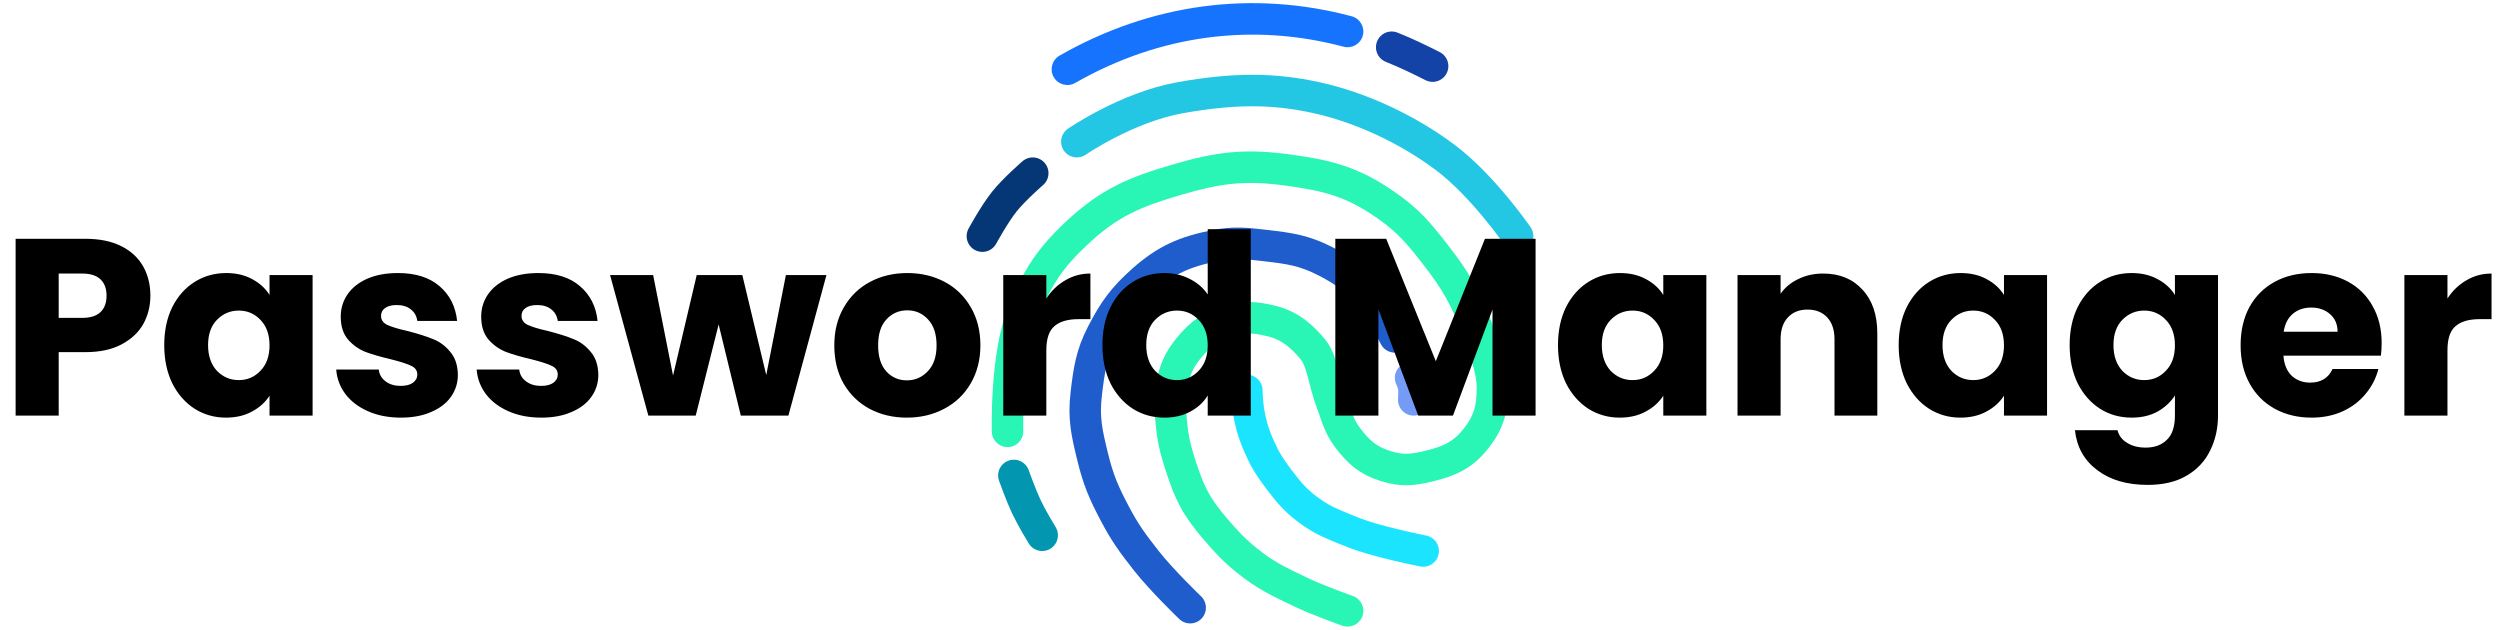 <svg width="397" height="100" viewBox="0 0 397 100" fill="none" xmlns="http://www.w3.org/2000/svg">
<path d="M157.502 68.574C157.543 69.954 158.695 71.04 160.075 70.999C161.455 70.958 162.541 69.806 162.5 68.426L157.502 68.574ZM162.501 49.5L160.19 48.545L160.19 48.545L162.501 49.5ZM171.001 37L172.711 38.824L172.711 38.824L171.001 37ZM187.001 28.5L187.701 30.9L187.001 28.5ZM204.501 27L204.837 24.523L204.501 27ZM220.001 32.5L221.423 30.444L220.001 32.5ZM228.001 40.5L229.975 38.966L228.001 40.5ZM234.501 52L236.834 51.103L234.501 52ZM234.501 69.5L232.524 67.97L232.524 67.97L234.501 69.5ZM227.001 74L227.594 76.429L227.001 74ZM220.001 74L219.238 76.381L220.001 74ZM214.001 69.5L215.992 67.988L214.001 69.5ZM211.501 64L213.836 63.106L213.836 63.106L211.501 64ZM202.001 51L202.597 48.572L202.001 51ZM195.001 51L195.715 53.396L195.001 51ZM189.001 55L190.902 56.623L189.001 55ZM186.001 61.5L188.457 61.966L186.001 61.5ZM186.001 67L183.511 67.229L186.001 67ZM187.501 74L185.122 74.77L187.501 74ZM193 84L194.896 82.371L194.896 82.371L193 84ZM198.001 89L199.572 87.055L198.001 89ZM206.501 94L207.585 91.747L206.501 94ZM213.174 99.359C214.477 99.816 215.904 99.13 216.36 97.827C216.817 96.524 216.131 95.097 214.828 94.641L213.174 99.359ZM160.001 68.5C162.5 68.426 162.5 68.426 162.5 68.426C162.5 68.426 162.5 68.426 162.5 68.426C162.5 68.427 162.5 68.426 162.5 68.426C162.5 68.425 162.5 68.424 162.5 68.422C162.5 68.418 162.499 68.411 162.499 68.401C162.499 68.381 162.498 68.351 162.497 68.309C162.495 68.226 162.493 68.1 162.491 67.936C162.487 67.608 162.484 67.127 162.489 66.526C162.5 65.322 162.543 63.647 162.673 61.765C162.937 57.923 163.545 53.517 164.811 50.455L160.19 48.545C158.597 52.4 157.955 57.493 157.684 61.422C157.546 63.426 157.501 65.204 157.489 66.482C157.484 67.122 157.487 67.638 157.491 67.998C157.493 68.178 157.496 68.319 157.498 68.416C157.499 68.465 157.5 68.503 157.501 68.529C157.501 68.543 157.501 68.553 157.502 68.561C157.502 68.564 157.502 68.567 157.502 68.57C157.502 68.571 157.502 68.572 157.502 68.573C157.502 68.573 157.502 68.573 157.502 68.574C157.502 68.574 157.502 68.574 160.001 68.5ZM164.811 50.455C166.947 45.289 168.694 42.591 172.711 38.824L169.291 35.176C164.696 39.486 162.566 42.8 160.19 48.545L164.811 50.455ZM172.711 38.824C177.476 34.355 181.109 32.822 187.701 30.9L186.301 26.1C179.308 28.14 174.848 29.965 169.291 35.176L172.711 38.824ZM187.701 30.9C194.011 29.06 197.773 28.61 204.165 29.477L204.837 24.523C197.635 23.546 193.161 24.099 186.301 26.1L187.701 30.9ZM204.165 29.477C210.313 30.311 213.738 31.209 218.579 34.556L221.423 30.444C215.697 26.485 211.418 25.416 204.837 24.523L204.165 29.477ZM218.579 34.556C221.897 36.85 223.365 38.608 226.027 42.034L229.975 38.966C227.215 35.414 225.373 33.175 221.423 30.444L218.579 34.556ZM226.027 42.034C229.044 45.917 230.406 48.314 232.167 52.897L236.834 51.103C234.895 46.055 233.288 43.23 229.975 38.966L226.027 42.034ZM232.167 52.897C233.569 56.545 234.501 59.537 234.501 61.5H239.501C239.501 58.463 238.185 54.617 236.834 51.103L232.167 52.897ZM234.501 61.5C234.501 63.021 234.383 64.106 234.105 65.048C233.833 65.965 233.372 66.874 232.524 67.97L236.478 71.03C237.633 69.538 238.421 68.083 238.899 66.466C239.37 64.874 239.501 63.252 239.501 61.5H234.501ZM232.524 67.97C231.649 69.101 230.843 69.79 229.97 70.289C229.066 70.807 227.972 71.189 226.408 71.571L227.594 76.429C229.347 76.001 230.959 75.484 232.453 74.629C233.977 73.757 235.263 72.6 236.478 71.03L232.524 67.97ZM226.408 71.571C223.99 72.162 222.76 72.259 220.764 71.619L219.238 76.381C222.448 77.41 224.7 77.135 227.594 76.429L226.408 71.571ZM220.764 71.619C219.595 71.245 218.811 70.826 218.152 70.314C217.47 69.785 216.82 69.079 215.992 67.988L212.01 71.012C212.953 72.254 213.908 73.35 215.086 74.265C216.287 75.196 217.617 75.861 219.238 76.381L220.764 71.619ZM215.992 67.988C214.852 66.488 214.825 65.692 213.836 63.106L209.166 64.894C209.863 66.716 210.296 68.754 212.01 71.012L215.992 67.988ZM213.836 63.106C213.244 61.559 212.923 60.101 212.487 58.493C212.095 57.048 211.562 55.269 210.421 53.9L206.579 57.1C206.938 57.531 207.254 58.299 207.661 59.802C208.025 61.142 208.454 63.034 209.166 64.894L213.836 63.106ZM210.421 53.9C208.82 51.978 206.447 49.518 202.597 48.572L201.405 53.428C203.67 53.984 205.18 55.422 206.579 57.1L210.421 53.9ZM202.597 48.572C199.651 47.849 197.453 47.661 194.287 48.604L195.715 53.396C197.788 52.778 199.041 52.847 201.405 53.428L202.597 48.572ZM194.287 48.604C192.762 49.058 191.471 49.618 190.274 50.428C189.086 51.231 188.095 52.21 187.099 53.377L190.902 56.623C191.735 55.648 192.395 55.029 193.075 54.569C193.746 54.115 194.541 53.746 195.715 53.396L194.287 48.604ZM187.099 53.377C184.952 55.893 184.131 57.943 183.545 61.034L188.457 61.966C188.913 59.564 189.42 58.36 190.902 56.623L187.099 53.377ZM183.545 61.034C183.066 63.559 183.324 65.192 183.511 67.229L188.49 66.771C188.284 64.53 188.136 63.661 188.457 61.966L183.545 61.034ZM183.511 67.229C183.788 70.241 184.22 71.983 185.122 74.77L189.879 73.23C189.059 70.698 188.725 69.327 188.49 66.771L183.511 67.229ZM185.122 74.77C185.852 77.025 186.528 78.816 187.456 80.527C188.39 82.248 189.529 83.796 191.104 85.629L194.896 82.371C193.455 80.693 192.557 79.443 191.851 78.143C191.14 76.832 190.575 75.379 189.879 73.23L185.122 74.77ZM191.104 85.629C192.85 87.662 194.106 89.068 196.43 90.945L199.572 87.055C197.599 85.461 196.573 84.323 194.896 82.371L191.104 85.629ZM196.43 90.945C199.682 93.572 201.969 94.593 205.417 96.253L207.585 91.747C204.093 90.067 202.311 89.269 199.572 87.055L196.43 90.945ZM205.417 96.253C206.938 96.985 208.895 97.766 210.427 98.349C211.202 98.645 211.886 98.896 212.377 99.074C212.622 99.163 212.82 99.234 212.957 99.283C213.026 99.307 213.079 99.326 213.116 99.339C213.134 99.345 213.148 99.35 213.158 99.354C213.163 99.356 213.167 99.357 213.169 99.358C213.171 99.358 213.172 99.359 213.173 99.359C213.173 99.359 213.173 99.359 213.174 99.359C213.174 99.359 213.174 99.359 213.174 99.359C213.174 99.359 213.174 99.359 214.001 97C214.828 94.641 214.828 94.641 214.828 94.641C214.828 94.641 214.828 94.641 214.828 94.641C214.828 94.641 214.827 94.641 214.827 94.641C214.827 94.641 214.826 94.64 214.825 94.64C214.824 94.639 214.821 94.638 214.817 94.637C214.809 94.634 214.796 94.63 214.78 94.624C214.747 94.612 214.698 94.595 214.633 94.572C214.505 94.526 214.316 94.459 214.081 94.373C213.609 94.203 212.951 93.96 212.207 93.677C210.699 93.103 208.906 92.383 207.585 91.747L205.417 96.253Z" fill="#29F5B5"/>
<path d="M156 37.5C156 37.5 157.938 33.953 159.5 32C161.062 30.047 164 27.5 164 27.5" stroke="#053776" stroke-width="5" stroke-linecap="round" stroke-linejoin="round"/>
<path d="M168.26 8.829C167.061 9.514 166.644 11.042 167.329 12.24C168.014 13.439 169.542 13.856 170.74 13.171L168.26 8.829ZM213.356 7.416C214.69 7.771 216.06 6.978 216.416 5.644C216.771 4.31 215.978 2.94 214.644 2.584L213.356 7.416ZM170.74 13.171C184.179 5.491 199.003 3.588 213.356 7.416L214.644 2.584C198.997 -1.588 182.821 0.509 168.26 8.829L170.74 13.171Z" fill="#1673FD"/>
<path d="M221 7.5C223.5 8.5 225.5 9.5 227.5 10.5" stroke="#1343A6" stroke-width="5" stroke-linecap="round" stroke-linejoin="round"/>
<path d="M171 22.5C171 22.5 179 17 187.5 15.5C196 14 202.171 14.01 209 15.5C216.035 17.035 223.5 20.5 229.5 25C235.5 29.5 241 37.5 241 37.5" stroke="#23C7E3" stroke-width="5" stroke-linecap="round"/>
<path d="M161 75.5C161 75.5 162.121 78.645 163 80.5C163.879 82.355 165.5 85 165.5 85" stroke="#0296B0" stroke-width="5" stroke-linecap="round" stroke-linejoin="round"/>
<path d="M224 60C224 60 224.402 60.817 224.5 61.5C224.598 62.183 224.5 63.5 224.5 63.5" stroke="#749BF6" stroke-width="5" stroke-linecap="round" stroke-linejoin="round"/>
<path d="M198 62C198 62 197.995 64.204 198.5 66.5C198.898 68.309 199.245 69.308 200 71C200.928 73.079 201.63 74.181 203 76C204.827 78.427 205.99 79.79 208.5 81.5C210.304 82.729 211.487 83.156 213.5 84C215.778 84.955 217.114 85.36 219.5 86C222.57 86.824 226 87.5 226 87.5" stroke="#1BE5FE" stroke-width="5" stroke-linecap="round" stroke-linejoin="round"/>
<path d="M189 96.5C189 96.5 184.469 92.155 182 89C179.83 86.228 178.635 84.617 177 81.5C175.247 78.161 174.389 76.165 173.5 72.5C172.574 68.686 172.041 66.398 172.5 62.5C172.933 58.821 173.298 56.291 175 53C176.919 49.288 178.373 47.272 181.5 44.5C185.161 41.254 188.198 39.941 193 39C196.065 38.399 197.896 38.64 201 39C204.81 39.442 207.082 39.756 210.5 41.5C213.596 43.08 215.221 44.374 217.5 47C219.453 49.252 221.5 53.5 221.5 53.5" stroke="#1F5DCD" stroke-width="5" stroke-linecap="round" stroke-linejoin="round"/>
<path d="M23.88 46.96C23.88 48.587 23.507 50.08 22.76 51.44C22.013 52.773 20.867 53.853 19.32 54.68C17.773 55.507 15.853 55.92 13.56 55.92H9.32V66H2.48V37.92H13.56C15.8 37.92 17.693 38.307 19.24 39.08C20.787 39.853 21.947 40.92 22.72 42.28C23.493 43.64 23.88 45.2 23.88 46.96ZM13.04 50.48C14.347 50.48 15.32 50.173 15.96 49.56C16.6 48.947 16.92 48.08 16.92 46.96C16.92 45.84 16.6 44.973 15.96 44.36C15.32 43.747 14.347 43.44 13.04 43.44H9.32V50.48H13.04ZM26.081 54.8C26.081 52.507 26.508 50.493 27.361 48.76C28.241 47.027 29.428 45.693 30.921 44.76C32.414 43.827 34.081 43.36 35.921 43.36C37.494 43.36 38.868 43.68 40.041 44.32C41.241 44.96 42.161 45.8 42.801 46.84V43.68H49.641V66H42.801V62.84C42.134 63.88 41.201 64.72 40.001 65.36C38.828 66 37.454 66.32 35.881 66.32C34.068 66.32 32.414 65.853 30.921 64.92C29.428 63.96 28.241 62.613 27.361 60.88C26.508 59.12 26.081 57.093 26.081 54.8ZM42.801 54.84C42.801 53.133 42.321 51.787 41.361 50.8C40.428 49.813 39.281 49.32 37.921 49.32C36.561 49.32 35.401 49.813 34.441 50.8C33.508 51.76 33.041 53.093 33.041 54.8C33.041 56.507 33.508 57.867 34.441 58.88C35.401 59.867 36.561 60.36 37.921 60.36C39.281 60.36 40.428 59.867 41.361 58.88C42.321 57.893 42.801 56.547 42.801 54.84ZM63.669 66.32C61.723 66.32 59.989 65.987 58.469 65.32C56.949 64.653 55.749 63.747 54.869 62.6C53.989 61.427 53.496 60.12 53.389 58.68H60.149C60.229 59.453 60.589 60.08 61.229 60.56C61.869 61.04 62.656 61.28 63.589 61.28C64.443 61.28 65.096 61.12 65.549 60.8C66.029 60.453 66.269 60.013 66.269 59.48C66.269 58.84 65.936 58.373 65.269 58.08C64.603 57.76 63.523 57.413 62.029 57.04C60.429 56.667 59.096 56.28 58.029 55.88C56.963 55.453 56.043 54.8 55.269 53.92C54.496 53.013 54.109 51.8 54.109 50.28C54.109 49 54.456 47.84 55.149 46.8C55.869 45.733 56.909 44.893 58.269 44.28C59.656 43.667 61.296 43.36 63.189 43.36C65.989 43.36 68.189 44.053 69.789 45.44C71.416 46.827 72.349 48.667 72.589 50.96H66.269C66.163 50.187 65.816 49.573 65.229 49.12C64.669 48.667 63.923 48.44 62.989 48.44C62.189 48.44 61.576 48.6 61.149 48.92C60.723 49.213 60.509 49.627 60.509 50.16C60.509 50.8 60.843 51.28 61.509 51.6C62.203 51.92 63.269 52.24 64.709 52.56C66.363 52.987 67.709 53.413 68.749 53.84C69.789 54.24 70.696 54.907 71.469 55.84C72.269 56.747 72.683 57.973 72.709 59.52C72.709 60.827 72.336 62 71.589 63.04C70.869 64.053 69.816 64.853 68.429 65.44C67.069 66.027 65.483 66.32 63.669 66.32ZM85.974 66.32C84.027 66.32 82.294 65.987 80.774 65.32C79.254 64.653 78.054 63.747 77.174 62.6C76.294 61.427 75.801 60.12 75.694 58.68H82.454C82.534 59.453 82.894 60.08 83.534 60.56C84.174 61.04 84.961 61.28 85.894 61.28C86.747 61.28 87.401 61.12 87.854 60.8C88.334 60.453 88.574 60.013 88.574 59.48C88.574 58.84 88.241 58.373 87.574 58.08C86.907 57.76 85.827 57.413 84.334 57.04C82.734 56.667 81.401 56.28 80.334 55.88C79.267 55.453 78.347 54.8 77.574 53.92C76.801 53.013 76.414 51.8 76.414 50.28C76.414 49 76.761 47.84 77.454 46.8C78.174 45.733 79.214 44.893 80.574 44.28C81.961 43.667 83.601 43.36 85.494 43.36C88.294 43.36 90.494 44.053 92.094 45.44C93.721 46.827 94.654 48.667 94.894 50.96H88.574C88.467 50.187 88.121 49.573 87.534 49.12C86.974 48.667 86.227 48.44 85.294 48.44C84.494 48.44 83.881 48.6 83.454 48.92C83.027 49.213 82.814 49.627 82.814 50.16C82.814 50.8 83.147 51.28 83.814 51.6C84.507 51.92 85.574 52.24 87.014 52.56C88.667 52.987 90.014 53.413 91.054 53.84C92.094 54.24 93.001 54.907 93.774 55.84C94.574 56.747 94.987 57.973 95.014 59.52C95.014 60.827 94.641 62 93.894 63.04C93.174 64.053 92.121 64.853 90.734 65.44C89.374 66.027 87.787 66.32 85.974 66.32ZM131.239 43.68L125.199 66H117.639L114.119 51.52L110.479 66H102.959L96.879 43.68H103.719L106.879 59.64L110.639 43.68H117.879L121.679 59.56L124.799 43.68H131.239ZM144.007 66.32C141.821 66.32 139.847 65.853 138.087 64.92C136.354 63.987 134.981 62.653 133.967 60.92C132.981 59.187 132.487 57.16 132.487 54.84C132.487 52.547 132.994 50.533 134.007 48.8C135.021 47.04 136.407 45.693 138.167 44.76C139.927 43.827 141.901 43.36 144.087 43.36C146.274 43.36 148.247 43.827 150.007 44.76C151.767 45.693 153.154 47.04 154.167 48.8C155.181 50.533 155.687 52.547 155.687 54.84C155.687 57.133 155.167 59.16 154.127 60.92C153.114 62.653 151.714 63.987 149.927 64.92C148.167 65.853 146.194 66.32 144.007 66.32ZM144.007 60.4C145.314 60.4 146.421 59.92 147.327 58.96C148.261 58 148.727 56.627 148.727 54.84C148.727 53.053 148.274 51.68 147.367 50.72C146.487 49.76 145.394 49.28 144.087 49.28C142.754 49.28 141.647 49.76 140.767 50.72C139.887 51.653 139.447 53.027 139.447 54.84C139.447 56.627 139.874 58 140.727 58.96C141.607 59.92 142.701 60.4 144.007 60.4ZM166.156 47.4C166.956 46.173 167.956 45.213 169.156 44.52C170.356 43.8 171.689 43.44 173.156 43.44V50.68H171.276C169.569 50.68 168.289 51.053 167.436 51.8C166.583 52.52 166.156 53.8 166.156 55.64V66H159.316V43.68H166.156V47.4ZM175.065 54.8C175.065 52.507 175.492 50.493 176.345 48.76C177.225 47.027 178.412 45.693 179.905 44.76C181.399 43.827 183.065 43.36 184.905 43.36C186.372 43.36 187.705 43.667 188.905 44.28C190.132 44.893 191.092 45.72 191.785 46.76V36.4H198.625V66H191.785V62.8C191.145 63.867 190.225 64.72 189.025 65.36C187.852 66 186.479 66.32 184.905 66.32C183.065 66.32 181.399 65.853 179.905 64.92C178.412 63.96 177.225 62.613 176.345 60.88C175.492 59.12 175.065 57.093 175.065 54.8ZM191.785 54.84C191.785 53.133 191.305 51.787 190.345 50.8C189.412 49.813 188.265 49.32 186.905 49.32C185.545 49.32 184.385 49.813 183.425 50.8C182.492 51.76 182.025 53.093 182.025 54.8C182.025 56.507 182.492 57.867 183.425 58.88C184.385 59.867 185.545 60.36 186.905 60.36C188.265 60.36 189.412 59.867 190.345 58.88C191.305 57.893 191.785 56.547 191.785 54.84ZM243.85 37.92V66H237.01V49.16L230.73 66H225.21L218.89 49.12V66H212.05V37.92H220.13L228.01 57.36L235.81 37.92H243.85ZM247.409 54.8C247.409 52.507 247.836 50.493 248.689 48.76C249.569 47.027 250.756 45.693 252.249 44.76C253.742 43.827 255.409 43.36 257.249 43.36C258.822 43.36 260.196 43.68 261.369 44.32C262.569 44.96 263.489 45.8 264.129 46.84V43.68H270.969V66H264.129V62.84C263.462 63.88 262.529 64.72 261.329 65.36C260.156 66 258.782 66.32 257.209 66.32C255.396 66.32 253.742 65.853 252.249 64.92C250.756 63.96 249.569 62.613 248.689 60.88C247.836 59.12 247.409 57.093 247.409 54.8ZM264.129 54.84C264.129 53.133 263.649 51.787 262.689 50.8C261.756 49.813 260.609 49.32 259.249 49.32C257.889 49.32 256.729 49.813 255.769 50.8C254.836 51.76 254.369 53.093 254.369 54.8C254.369 56.507 254.836 57.867 255.769 58.88C256.729 59.867 257.889 60.36 259.249 60.36C260.609 60.36 261.756 59.867 262.689 58.88C263.649 57.893 264.129 56.547 264.129 54.84ZM289.518 43.44C292.131 43.44 294.211 44.293 295.758 46C297.331 47.68 298.118 50 298.118 52.96V66H291.318V53.88C291.318 52.387 290.931 51.227 290.158 50.4C289.384 49.573 288.344 49.16 287.038 49.16C285.731 49.16 284.691 49.573 283.918 50.4C283.144 51.227 282.758 52.387 282.758 53.88V66H275.918V43.68H282.758V46.64C283.451 45.653 284.384 44.88 285.558 44.32C286.731 43.733 288.051 43.44 289.518 43.44ZM301.511 54.8C301.511 52.507 301.937 50.493 302.791 48.76C303.671 47.027 304.857 45.693 306.351 44.76C307.844 43.827 309.511 43.36 311.351 43.36C312.924 43.36 314.297 43.68 315.471 44.32C316.671 44.96 317.591 45.8 318.231 46.84V43.68H325.071V66H318.231V62.84C317.564 63.88 316.631 64.72 315.431 65.36C314.257 66 312.884 66.32 311.311 66.32C309.497 66.32 307.844 65.853 306.351 64.92C304.857 63.96 303.671 62.613 302.791 60.88C301.937 59.12 301.511 57.093 301.511 54.8ZM318.231 54.84C318.231 53.133 317.751 51.787 316.791 50.8C315.857 49.813 314.711 49.32 313.351 49.32C311.991 49.32 310.831 49.813 309.871 50.8C308.937 51.76 308.471 53.093 308.471 54.8C308.471 56.507 308.937 57.867 309.871 58.88C310.831 59.867 311.991 60.36 313.351 60.36C314.711 60.36 315.857 59.867 316.791 58.88C317.751 57.893 318.231 56.547 318.231 54.84ZM338.499 43.36C340.072 43.36 341.446 43.68 342.619 44.32C343.819 44.96 344.739 45.8 345.379 46.84V43.68H352.219V65.96C352.219 68.013 351.806 69.867 350.979 71.52C350.179 73.2 348.939 74.533 347.259 75.52C345.606 76.507 343.539 77 341.059 77C337.752 77 335.072 76.213 333.019 74.64C330.966 73.093 329.792 70.987 329.499 68.32H336.259C336.472 69.173 336.979 69.84 337.779 70.32C338.579 70.827 339.566 71.08 340.739 71.08C342.152 71.08 343.272 70.667 344.099 69.84C344.952 69.04 345.379 67.747 345.379 65.96V62.8C344.712 63.84 343.792 64.693 342.619 65.36C341.446 66 340.072 66.32 338.499 66.32C336.659 66.32 334.992 65.853 333.499 64.92C332.006 63.96 330.819 62.613 329.939 60.88C329.086 59.12 328.659 57.093 328.659 54.8C328.659 52.507 329.086 50.493 329.939 48.76C330.819 47.027 332.006 45.693 333.499 44.76C334.992 43.827 336.659 43.36 338.499 43.36ZM345.379 54.84C345.379 53.133 344.899 51.787 343.939 50.8C343.006 49.813 341.859 49.32 340.499 49.32C339.139 49.32 337.979 49.813 337.019 50.8C336.086 51.76 335.619 53.093 335.619 54.8C335.619 56.507 336.086 57.867 337.019 58.88C337.979 59.867 339.139 60.36 340.499 60.36C341.859 60.36 343.006 59.867 343.939 58.88C344.899 57.893 345.379 56.547 345.379 54.84ZM378.207 54.48C378.207 55.12 378.168 55.787 378.088 56.48H362.608C362.714 57.867 363.154 58.933 363.928 59.68C364.728 60.4 365.701 60.76 366.848 60.76C368.554 60.76 369.741 60.04 370.408 58.6H377.688C377.314 60.067 376.634 61.387 375.648 62.56C374.688 63.733 373.474 64.653 372.008 65.32C370.541 65.987 368.901 66.32 367.088 66.32C364.901 66.32 362.954 65.853 361.248 64.92C359.541 63.987 358.208 62.653 357.248 60.92C356.288 59.187 355.808 57.16 355.808 54.84C355.808 52.52 356.274 50.493 357.208 48.76C358.168 47.027 359.501 45.693 361.208 44.76C362.914 43.827 364.874 43.36 367.088 43.36C369.248 43.36 371.168 43.813 372.848 44.72C374.528 45.627 375.834 46.92 376.768 48.6C377.728 50.28 378.207 52.24 378.207 54.48ZM371.208 52.68C371.208 51.507 370.808 50.573 370.008 49.88C369.208 49.187 368.208 48.84 367.008 48.84C365.861 48.84 364.888 49.173 364.088 49.84C363.314 50.507 362.834 51.453 362.648 52.68H371.208ZM388.656 47.4C389.456 46.173 390.456 45.213 391.656 44.52C392.856 43.8 394.189 43.44 395.656 43.44V50.68H393.776C392.069 50.68 390.789 51.053 389.936 51.8C389.083 52.52 388.656 53.8 388.656 55.64V66H381.816V43.68H388.656V47.4Z" fill="black"/>
</svg>
